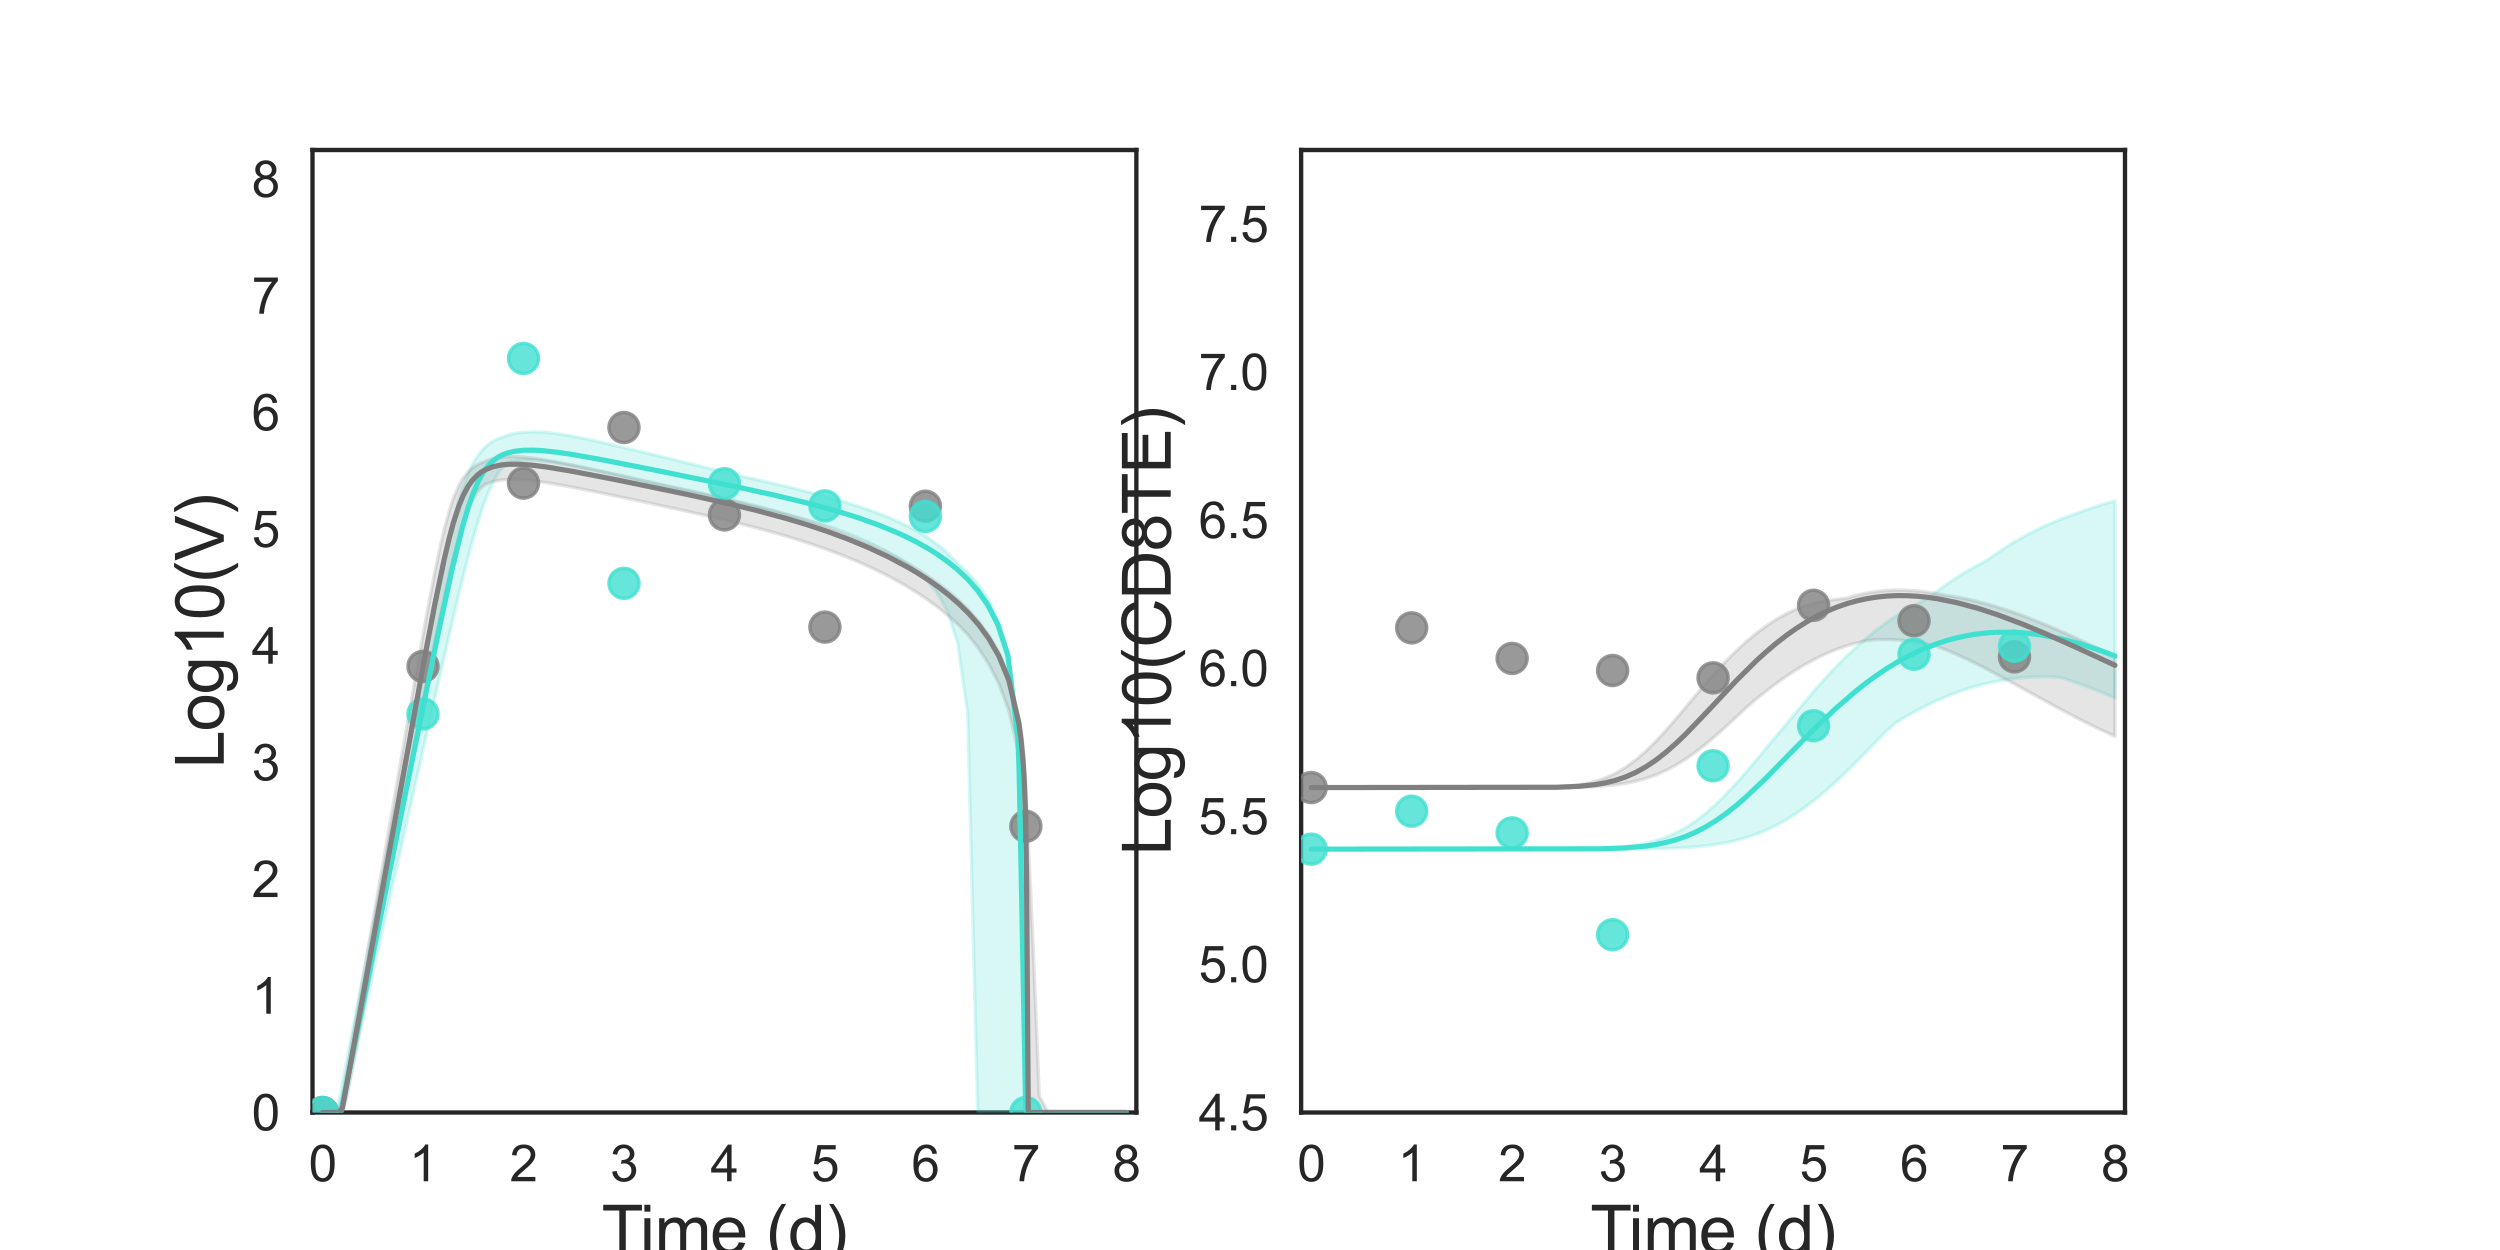 <?xml version="1.0" encoding="utf-8" standalone="no"?>
<!DOCTYPE svg PUBLIC "-//W3C//DTD SVG 1.1//EN"
  "http://www.w3.org/Graphics/SVG/1.1/DTD/svg11.dtd">
<svg xmlns:xlink="http://www.w3.org/1999/xlink" width="720pt" height="360pt" viewBox="0 0 720 360" xmlns="http://www.w3.org/2000/svg" version="1.1">
 <defs>
  <style type="text/css">*{stroke-linejoin: round; stroke-linecap: butt}</style>
 </defs>
 <g id="figure_1">
  <g id="patch_1">
   <path d="M 0 360 
L 720 360 
L 720 0 
L 0 0 
z
" style="fill: #ffffff"/>
  </g>
  <g id="axes_1">
   <g id="patch_2">
    <path d="M 90 320.4 
L 327.273 320.4 
L 327.273 43.2 
L 90 43.2 
z
" style="fill: #ffffff"/>
   </g>
   <g id="matplotlib.axis_1">
    <g id="xtick_1">
     <g id="text_1">
      <!-- 0 -->
      <g style="fill: #262626" transform="translate(88.89 340.207) scale(0.144 -0.144)">
       <defs>
        <path id="ArialMT-30" d="M 266 2259 
Q 266 3072 433 3567 
Q 600 4063 929 4331 
Q 1259 4600 1759 4600 
Q 2128 4600 2406 4451 
Q 2684 4303 2865 4023 
Q 3047 3744 3150 3342 
Q 3253 2941 3253 2259 
Q 3253 1453 3087 958 
Q 2922 463 2592 192 
Q 2263 -78 1759 -78 
Q 1097 -78 719 397 
Q 266 969 266 2259 
z
M 844 2259 
Q 844 1131 1108 757 
Q 1372 384 1759 384 
Q 2147 384 2411 759 
Q 2675 1134 2675 2259 
Q 2675 3391 2411 3762 
Q 2147 4134 1753 4134 
Q 1366 4134 1134 3806 
Q 844 3388 844 2259 
z
" transform="scale(0.016)"/>
       </defs>
       <use xlink:href="#ArialMT-30"/>
      </g>
     </g>
    </g>
    <g id="xtick_2">
     <g id="text_2">
      <!-- 1 -->
      <g style="fill: #262626" transform="translate(117.825 340.207) scale(0.144 -0.144)">
       <defs>
        <path id="ArialMT-31" d="M 2384 0 
L 1822 0 
L 1822 3584 
Q 1619 3391 1289 3197 
Q 959 3003 697 2906 
L 697 3450 
Q 1169 3672 1522 3987 
Q 1875 4303 2022 4600 
L 2384 4600 
L 2384 0 
z
" transform="scale(0.016)"/>
       </defs>
       <use xlink:href="#ArialMT-31"/>
      </g>
     </g>
    </g>
    <g id="xtick_3">
     <g id="text_3">
      <!-- 2 -->
      <g style="fill: #262626" transform="translate(146.761 340.207) scale(0.144 -0.144)">
       <defs>
        <path id="ArialMT-32" d="M 3222 541 
L 3222 0 
L 194 0 
Q 188 203 259 391 
Q 375 700 629 1000 
Q 884 1300 1366 1694 
Q 2113 2306 2375 2664 
Q 2638 3022 2638 3341 
Q 2638 3675 2398 3904 
Q 2159 4134 1775 4134 
Q 1369 4134 1125 3890 
Q 881 3647 878 3216 
L 300 3275 
Q 359 3922 746 4261 
Q 1134 4600 1788 4600 
Q 2447 4600 2831 4234 
Q 3216 3869 3216 3328 
Q 3216 3053 3103 2787 
Q 2991 2522 2730 2228 
Q 2469 1934 1863 1422 
Q 1356 997 1212 845 
Q 1069 694 975 541 
L 3222 541 
z
" transform="scale(0.016)"/>
       </defs>
       <use xlink:href="#ArialMT-32"/>
      </g>
     </g>
    </g>
    <g id="xtick_4">
     <g id="text_4">
      <!-- 3 -->
      <g style="fill: #262626" transform="translate(175.697 340.207) scale(0.144 -0.144)">
       <defs>
        <path id="ArialMT-33" d="M 269 1209 
L 831 1284 
Q 928 806 1161 595 
Q 1394 384 1728 384 
Q 2125 384 2398 659 
Q 2672 934 2672 1341 
Q 2672 1728 2419 1979 
Q 2166 2231 1775 2231 
Q 1616 2231 1378 2169 
L 1441 2663 
Q 1497 2656 1531 2656 
Q 1891 2656 2178 2843 
Q 2466 3031 2466 3422 
Q 2466 3731 2256 3934 
Q 2047 4138 1716 4138 
Q 1388 4138 1169 3931 
Q 950 3725 888 3313 
L 325 3413 
Q 428 3978 793 4289 
Q 1159 4600 1703 4600 
Q 2078 4600 2393 4439 
Q 2709 4278 2876 4000 
Q 3044 3722 3044 3409 
Q 3044 3113 2884 2869 
Q 2725 2625 2413 2481 
Q 2819 2388 3044 2092 
Q 3269 1797 3269 1353 
Q 3269 753 2831 336 
Q 2394 -81 1725 -81 
Q 1122 -81 723 278 
Q 325 638 269 1209 
z
" transform="scale(0.016)"/>
       </defs>
       <use xlink:href="#ArialMT-33"/>
      </g>
     </g>
    </g>
    <g id="xtick_5">
     <g id="text_5">
      <!-- 4 -->
      <g style="fill: #262626" transform="translate(204.632 340.207) scale(0.144 -0.144)">
       <defs>
        <path id="ArialMT-34" d="M 2069 0 
L 2069 1097 
L 81 1097 
L 81 1613 
L 2172 4581 
L 2631 4581 
L 2631 1613 
L 3250 1613 
L 3250 1097 
L 2631 1097 
L 2631 0 
L 2069 0 
z
M 2069 1613 
L 2069 3678 
L 634 1613 
L 2069 1613 
z
" transform="scale(0.016)"/>
       </defs>
       <use xlink:href="#ArialMT-34"/>
      </g>
     </g>
    </g>
    <g id="xtick_6">
     <g id="text_6">
      <!-- 5 -->
      <g style="fill: #262626" transform="translate(233.568 340.207) scale(0.144 -0.144)">
       <defs>
        <path id="ArialMT-35" d="M 266 1200 
L 856 1250 
Q 922 819 1161 601 
Q 1400 384 1738 384 
Q 2144 384 2425 690 
Q 2706 997 2706 1503 
Q 2706 1984 2436 2262 
Q 2166 2541 1728 2541 
Q 1456 2541 1237 2417 
Q 1019 2294 894 2097 
L 366 2166 
L 809 4519 
L 3088 4519 
L 3088 3981 
L 1259 3981 
L 1013 2750 
Q 1425 3038 1878 3038 
Q 2478 3038 2890 2622 
Q 3303 2206 3303 1553 
Q 3303 931 2941 478 
Q 2500 -78 1738 -78 
Q 1113 -78 717 272 
Q 322 622 266 1200 
z
" transform="scale(0.016)"/>
       </defs>
       <use xlink:href="#ArialMT-35"/>
      </g>
     </g>
    </g>
    <g id="xtick_7">
     <g id="text_7">
      <!-- 6 -->
      <g style="fill: #262626" transform="translate(262.504 340.207) scale(0.144 -0.144)">
       <defs>
        <path id="ArialMT-36" d="M 3184 3459 
L 2625 3416 
Q 2550 3747 2413 3897 
Q 2184 4138 1850 4138 
Q 1581 4138 1378 3988 
Q 1113 3794 959 3422 
Q 806 3050 800 2363 
Q 1003 2672 1297 2822 
Q 1591 2972 1913 2972 
Q 2475 2972 2870 2558 
Q 3266 2144 3266 1488 
Q 3266 1056 3080 686 
Q 2894 316 2569 119 
Q 2244 -78 1831 -78 
Q 1128 -78 684 439 
Q 241 956 241 2144 
Q 241 3472 731 4075 
Q 1159 4600 1884 4600 
Q 2425 4600 2770 4297 
Q 3116 3994 3184 3459 
z
M 888 1484 
Q 888 1194 1011 928 
Q 1134 663 1356 523 
Q 1578 384 1822 384 
Q 2178 384 2434 671 
Q 2691 959 2691 1453 
Q 2691 1928 2437 2201 
Q 2184 2475 1800 2475 
Q 1419 2475 1153 2201 
Q 888 1928 888 1484 
z
" transform="scale(0.016)"/>
       </defs>
       <use xlink:href="#ArialMT-36"/>
      </g>
     </g>
    </g>
    <g id="xtick_8">
     <g id="text_8">
      <!-- 7 -->
      <g style="fill: #262626" transform="translate(291.44 340.207) scale(0.144 -0.144)">
       <defs>
        <path id="ArialMT-37" d="M 303 3981 
L 303 4522 
L 3269 4522 
L 3269 4084 
Q 2831 3619 2401 2847 
Q 1972 2075 1738 1259 
Q 1569 684 1522 0 
L 944 0 
Q 953 541 1156 1306 
Q 1359 2072 1739 2783 
Q 2119 3494 2547 3981 
L 303 3981 
z
" transform="scale(0.016)"/>
       </defs>
       <use xlink:href="#ArialMT-37"/>
      </g>
     </g>
    </g>
    <g id="xtick_9">
     <g id="text_9">
      <!-- 8 -->
      <g style="fill: #262626" transform="translate(320.375 340.207) scale(0.144 -0.144)">
       <defs>
        <path id="ArialMT-38" d="M 1131 2484 
Q 781 2613 612 2850 
Q 444 3088 444 3419 
Q 444 3919 803 4259 
Q 1163 4600 1759 4600 
Q 2359 4600 2725 4251 
Q 3091 3903 3091 3403 
Q 3091 3084 2923 2848 
Q 2756 2613 2416 2484 
Q 2838 2347 3058 2040 
Q 3278 1734 3278 1309 
Q 3278 722 2862 322 
Q 2447 -78 1769 -78 
Q 1091 -78 675 323 
Q 259 725 259 1325 
Q 259 1772 486 2073 
Q 713 2375 1131 2484 
z
M 1019 3438 
Q 1019 3113 1228 2906 
Q 1438 2700 1772 2700 
Q 2097 2700 2305 2904 
Q 2513 3109 2513 3406 
Q 2513 3716 2298 3927 
Q 2084 4138 1766 4138 
Q 1444 4138 1231 3931 
Q 1019 3725 1019 3438 
z
M 838 1322 
Q 838 1081 952 856 
Q 1066 631 1291 507 
Q 1516 384 1775 384 
Q 2178 384 2440 643 
Q 2703 903 2703 1303 
Q 2703 1709 2433 1975 
Q 2163 2241 1756 2241 
Q 1359 2241 1098 1978 
Q 838 1716 838 1322 
z
" transform="scale(0.016)"/>
       </defs>
       <use xlink:href="#ArialMT-38"/>
      </g>
     </g>
    </g>
    <g id="text_10">
     <!-- Time (d) -->
     <g style="fill: #262626" transform="translate(173.266 361.046) scale(0.192 -0.192)">
      <defs>
       <path id="ArialMT-54" d="M 1659 0 
L 1659 4041 
L 150 4041 
L 150 4581 
L 3781 4581 
L 3781 4041 
L 2266 4041 
L 2266 0 
L 1659 0 
z
" transform="scale(0.016)"/>
       <path id="ArialMT-69" d="M 425 3934 
L 425 4581 
L 988 4581 
L 988 3934 
L 425 3934 
z
M 425 0 
L 425 3319 
L 988 3319 
L 988 0 
L 425 0 
z
" transform="scale(0.016)"/>
       <path id="ArialMT-6d" d="M 422 0 
L 422 3319 
L 925 3319 
L 925 2853 
Q 1081 3097 1340 3245 
Q 1600 3394 1931 3394 
Q 2300 3394 2536 3241 
Q 2772 3088 2869 2813 
Q 3263 3394 3894 3394 
Q 4388 3394 4653 3120 
Q 4919 2847 4919 2278 
L 4919 0 
L 4359 0 
L 4359 2091 
Q 4359 2428 4304 2576 
Q 4250 2725 4106 2815 
Q 3963 2906 3769 2906 
Q 3419 2906 3187 2673 
Q 2956 2441 2956 1928 
L 2956 0 
L 2394 0 
L 2394 2156 
Q 2394 2531 2256 2718 
Q 2119 2906 1806 2906 
Q 1569 2906 1367 2781 
Q 1166 2656 1075 2415 
Q 984 2175 984 1722 
L 984 0 
L 422 0 
z
" transform="scale(0.016)"/>
       <path id="ArialMT-65" d="M 2694 1069 
L 3275 997 
Q 3138 488 2766 206 
Q 2394 -75 1816 -75 
Q 1088 -75 661 373 
Q 234 822 234 1631 
Q 234 2469 665 2931 
Q 1097 3394 1784 3394 
Q 2450 3394 2872 2941 
Q 3294 2488 3294 1666 
Q 3294 1616 3291 1516 
L 816 1516 
Q 847 969 1125 678 
Q 1403 388 1819 388 
Q 2128 388 2347 550 
Q 2566 713 2694 1069 
z
M 847 1978 
L 2700 1978 
Q 2663 2397 2488 2606 
Q 2219 2931 1791 2931 
Q 1403 2931 1139 2672 
Q 875 2413 847 1978 
z
" transform="scale(0.016)"/>
       <path id="ArialMT-20" transform="scale(0.016)"/>
       <path id="ArialMT-28" d="M 1497 -1347 
Q 1031 -759 709 28 
Q 388 816 388 1659 
Q 388 2403 628 3084 
Q 909 3875 1497 4659 
L 1900 4659 
Q 1522 4009 1400 3731 
Q 1209 3300 1100 2831 
Q 966 2247 966 1656 
Q 966 153 1900 -1347 
L 1497 -1347 
z
" transform="scale(0.016)"/>
       <path id="ArialMT-64" d="M 2575 0 
L 2575 419 
Q 2259 -75 1647 -75 
Q 1250 -75 917 144 
Q 584 363 401 755 
Q 219 1147 219 1656 
Q 219 2153 384 2558 
Q 550 2963 881 3178 
Q 1213 3394 1622 3394 
Q 1922 3394 2156 3267 
Q 2391 3141 2538 2938 
L 2538 4581 
L 3097 4581 
L 3097 0 
L 2575 0 
z
M 797 1656 
Q 797 1019 1065 703 
Q 1334 388 1700 388 
Q 2069 388 2326 689 
Q 2584 991 2584 1609 
Q 2584 2291 2321 2609 
Q 2059 2928 1675 2928 
Q 1300 2928 1048 2622 
Q 797 2316 797 1656 
z
" transform="scale(0.016)"/>
       <path id="ArialMT-29" d="M 791 -1347 
L 388 -1347 
Q 1322 153 1322 1656 
Q 1322 2244 1188 2822 
Q 1081 3291 891 3722 
Q 769 4003 388 4659 
L 791 4659 
Q 1378 3875 1659 3084 
Q 1900 2403 1900 1659 
Q 1900 816 1576 28 
Q 1253 -759 791 -1347 
z
" transform="scale(0.016)"/>
      </defs>
      <use xlink:href="#ArialMT-54"/>
      <use xlink:href="#ArialMT-69" x="57.334"/>
      <use xlink:href="#ArialMT-6d" x="79.551"/>
      <use xlink:href="#ArialMT-65" x="162.852"/>
      <use xlink:href="#ArialMT-20" x="218.467"/>
      <use xlink:href="#ArialMT-28" x="246.25"/>
      <use xlink:href="#ArialMT-64" x="279.551"/>
      <use xlink:href="#ArialMT-29" x="335.166"/>
     </g>
    </g>
   </g>
   <g id="matplotlib.axis_2">
    <g id="ytick_1">
     <g id="text_11">
      <!-- 0 -->
      <g style="fill: #262626" transform="translate(72.492 325.554) scale(0.144 -0.144)">
       <use xlink:href="#ArialMT-30"/>
      </g>
     </g>
    </g>
    <g id="ytick_2">
     <g id="text_12">
      <!-- 1 -->
      <g style="fill: #262626" transform="translate(72.492 291.954) scale(0.144 -0.144)">
       <use xlink:href="#ArialMT-31"/>
      </g>
     </g>
    </g>
    <g id="ytick_3">
     <g id="text_13">
      <!-- 2 -->
      <g style="fill: #262626" transform="translate(72.492 258.354) scale(0.144 -0.144)">
       <use xlink:href="#ArialMT-32"/>
      </g>
     </g>
    </g>
    <g id="ytick_4">
     <g id="text_14">
      <!-- 3 -->
      <g style="fill: #262626" transform="translate(72.492 224.754) scale(0.144 -0.144)">
       <use xlink:href="#ArialMT-33"/>
      </g>
     </g>
    </g>
    <g id="ytick_5">
     <g id="text_15">
      <!-- 4 -->
      <g style="fill: #262626" transform="translate(72.492 191.154) scale(0.144 -0.144)">
       <use xlink:href="#ArialMT-34"/>
      </g>
     </g>
    </g>
    <g id="ytick_6">
     <g id="text_16">
      <!-- 5 -->
      <g style="fill: #262626" transform="translate(72.492 157.554) scale(0.144 -0.144)">
       <use xlink:href="#ArialMT-35"/>
      </g>
     </g>
    </g>
    <g id="ytick_7">
     <g id="text_17">
      <!-- 6 -->
      <g style="fill: #262626" transform="translate(72.492 123.954) scale(0.144 -0.144)">
       <use xlink:href="#ArialMT-36"/>
      </g>
     </g>
    </g>
    <g id="ytick_8">
     <g id="text_18">
      <!-- 7 -->
      <g style="fill: #262626" transform="translate(72.492 90.354) scale(0.144 -0.144)">
       <use xlink:href="#ArialMT-37"/>
      </g>
     </g>
    </g>
    <g id="ytick_9">
     <g id="text_19">
      <!-- 8 -->
      <g style="fill: #262626" transform="translate(72.492 56.754) scale(0.144 -0.144)">
       <use xlink:href="#ArialMT-38"/>
      </g>
     </g>
    </g>
    <g id="text_20">
     <!-- Log10(V) -->
     <g style="fill: #262626" transform="translate(64.451 221.289) rotate(-90) scale(0.192 -0.192)">
      <defs>
       <path id="ArialMT-4c" d="M 469 0 
L 469 4581 
L 1075 4581 
L 1075 541 
L 3331 541 
L 3331 0 
L 469 0 
z
" transform="scale(0.016)"/>
       <path id="ArialMT-6f" d="M 213 1659 
Q 213 2581 725 3025 
Q 1153 3394 1769 3394 
Q 2453 3394 2887 2945 
Q 3322 2497 3322 1706 
Q 3322 1066 3130 698 
Q 2938 331 2570 128 
Q 2203 -75 1769 -75 
Q 1072 -75 642 372 
Q 213 819 213 1659 
z
M 791 1659 
Q 791 1022 1069 705 
Q 1347 388 1769 388 
Q 2188 388 2466 706 
Q 2744 1025 2744 1678 
Q 2744 2294 2464 2611 
Q 2184 2928 1769 2928 
Q 1347 2928 1069 2612 
Q 791 2297 791 1659 
z
" transform="scale(0.016)"/>
       <path id="ArialMT-67" d="M 319 -275 
L 866 -356 
Q 900 -609 1056 -725 
Q 1266 -881 1628 -881 
Q 2019 -881 2231 -725 
Q 2444 -569 2519 -288 
Q 2563 -116 2559 434 
Q 2191 0 1641 0 
Q 956 0 581 494 
Q 206 988 206 1678 
Q 206 2153 378 2554 
Q 550 2956 876 3175 
Q 1203 3394 1644 3394 
Q 2231 3394 2613 2919 
L 2613 3319 
L 3131 3319 
L 3131 450 
Q 3131 -325 2973 -648 
Q 2816 -972 2473 -1159 
Q 2131 -1347 1631 -1347 
Q 1038 -1347 672 -1080 
Q 306 -813 319 -275 
z
M 784 1719 
Q 784 1066 1043 766 
Q 1303 466 1694 466 
Q 2081 466 2343 764 
Q 2606 1063 2606 1700 
Q 2606 2309 2336 2618 
Q 2066 2928 1684 2928 
Q 1309 2928 1046 2623 
Q 784 2319 784 1719 
z
" transform="scale(0.016)"/>
       <path id="ArialMT-56" d="M 1803 0 
L 28 4581 
L 684 4581 
L 1875 1253 
Q 2019 853 2116 503 
Q 2222 878 2363 1253 
L 3600 4581 
L 4219 4581 
L 2425 0 
L 1803 0 
z
" transform="scale(0.016)"/>
      </defs>
      <use xlink:href="#ArialMT-4c"/>
      <use xlink:href="#ArialMT-6f" x="55.615"/>
      <use xlink:href="#ArialMT-67" x="111.23"/>
      <use xlink:href="#ArialMT-31" x="166.846"/>
      <use xlink:href="#ArialMT-30" x="222.461"/>
      <use xlink:href="#ArialMT-28" x="278.076"/>
      <use xlink:href="#ArialMT-56" x="311.377"/>
      <use xlink:href="#ArialMT-29" x="378.076"/>
     </g>
    </g>
   </g>
   <g id="patch_3">
    <path d="M 90 320.4 
L 90 43.2 
" style="fill: none; stroke: #262626; stroke-width: 1.25; stroke-linejoin: miter; stroke-linecap: square"/>
   </g>
   <g id="patch_4">
    <path d="M 327.273 320.4 
L 327.273 43.2 
" style="fill: none; stroke: #262626; stroke-width: 1.25; stroke-linejoin: miter; stroke-linecap: square"/>
   </g>
   <g id="patch_5">
    <path d="M 90 320.4 
L 327.273 320.4 
" style="fill: none; stroke: #262626; stroke-width: 1.25; stroke-linejoin: miter; stroke-linecap: square"/>
   </g>
   <g id="patch_6">
    <path d="M 90 43.2 
L 327.273 43.2 
" style="fill: none; stroke: #262626; stroke-width: 1.25; stroke-linejoin: miter; stroke-linecap: square"/>
   </g>
   <g id="PolyCollection_1">
    <defs>
     <path id="m730503c27d" d="M 92.894 -39.6 
L 92.894 -39.6 
L 92.894 -39.6 
L 92.899 -39.6 
L 92.949 -39.6 
L 93.131 -39.6 
L 93.266 -39.6 
L 93.731 -39.6 
L 94.083 -39.6 
L 95.273 -39.6 
L 95.842 -39.6 
L 97.454 -39.6 
L 98.148 -39.6 
L 99.662 -44.22 
L 100.478 -47.723 
L 102.059 -55.088 
L 102.967 -59.299 
L 104.541 -66.613 
L 105.527 -71.183 
L 107.113 -78.546 
L 108.159 -83.227 
L 109.743 -90.259 
L 110.834 -95.111 
L 112.418 -102.135 
L 113.543 -107.141 
L 115.277 -114.837 
L 116.383 -119.769 
L 117.902 -126.499 
L 119.051 -131.601 
L 120.704 -138.921 
L 121.846 -143.995 
L 123.392 -150.831 
L 124.562 -156 
L 126.232 -163.35 
L 127.4 -168.467 
L 129.007 -175.463 
L 130.215 -180.649 
L 131.974 -188.086 
L 133.192 -193.074 
L 134.841 -199.62 
L 136.089 -204.262 
L 137.878 -210.401 
L 139.155 -214.257 
L 140.719 -218.405 
L 141.939 -221.057 
L 143.348 -223.493 
L 144.52 -225.142 
L 145.733 -226.098 
L 146.945 -226.799 
L 147.999 -227.097 
L 149.065 -227.287 
L 149.877 -227.384 
L 150.657 -227.452 
L 151.317 -227.487 
L 151.995 -227.507 
L 152.542 -227.511 
L 153.036 -227.506 
L 153.53 -227.49 
L 153.931 -227.462 
L 154.385 -227.424 
L 155.661 -227.301 
L 156.242 -227.236 
L 157.748 -227.046 
L 158.513 -226.939 
L 160.743 -226.593 
L 161.793 -226.416 
L 163.992 -226.021 
L 165.226 -225.789 
L 167.668 -225.308 
L 169.08 -225.022 
L 171.974 -224.419 
L 173.537 -224.086 
L 176.43 -223.46 
L 178.216 -223.069 
L 181.109 -222.43 
L 183.202 -221.964 
L 186.095 -221.316 
L 188.989 -220.666 
L 191.882 -220.013 
L 194.776 -219.359 
L 197.669 -218.703 
L 200.563 -218.045 
L 203.457 -217.385 
L 206.35 -216.701 
L 209.244 -216.014 
L 212.137 -215.321 
L 215.031 -214.622 
L 217.924 -213.914 
L 220.818 -213.195 
L 223.712 -212.464 
L 226.605 -211.716 
L 229.499 -210.948 
L 232.392 -210.156 
L 235.286 -209.336 
L 238.179 -208.482 
L 241.073 -207.588 
L 243.967 -206.498 
L 246.86 -205.311 
L 249.754 -204.031 
L 252.647 -202.64 
L 255.541 -201.116 
L 258.434 -199.429 
L 261.328 -197.517 
L 264.222 -195.326 
L 267.115 -192.738 
L 270.009 -189.073 
L 272.902 -183.858 
L 275.796 -174.82 
L 278.689 -154.552 
L 281.583 -39.6 
L 284.477 -39.6 
L 287.37 -39.6 
L 290.264 -39.6 
L 293.157 -39.6 
L 293.273 -39.6 
L 293.505 -39.6 
L 293.573 -39.6 
L 293.577 -39.6 
L 293.577 -39.6 
L 293.579 -39.6 
L 293.582 -39.6 
L 293.583 -39.6 
L 293.583 -39.6 
L 293.583 -39.6 
L 293.584 -39.6 
L 293.584 -39.6 
L 293.584 -39.6 
L 293.584 -39.6 
L 293.584 -39.6 
L 293.585 -39.6 
L 293.585 -39.6 
L 293.585 -39.6 
L 293.586 -39.6 
L 293.588 -39.6 
L 293.591 -39.6 
L 293.602 -39.6 
L 293.632 -39.6 
L 293.753 -39.6 
L 293.875 -39.6 
L 294.113 -39.6 
L 294.351 -39.6 
L 294.676 -39.6 
L 295.002 -39.6 
L 295.383 -39.6 
L 295.773 -39.6 
L 296.205 -39.6 
L 296.648 -39.6 
L 297.255 -39.6 
L 298.091 -39.6 
L 300.132 -39.6 
L 303.025 -39.6 
L 305.919 -39.6 
L 308.812 -39.6 
L 311.706 -39.6 
L 314.599 -39.6 
L 317.493 -39.6 
L 320.387 -39.6 
L 323.28 -39.6 
L 324.379 -39.6 
L 324.379 -39.6 
L 324.379 -39.6 
L 323.28 -39.6 
L 320.387 -39.6 
L 317.493 -39.6 
L 314.599 -39.6 
L 311.706 -39.6 
L 308.812 -39.6 
L 305.919 -39.6 
L 303.025 -39.6 
L 300.132 -39.6 
L 298.091 -39.6 
L 297.255 -39.6 
L 296.648 -39.6 
L 296.205 -39.6 
L 295.773 -42.338 
L 295.383 -53.791 
L 295.002 -73.288 
L 294.676 -90.498 
L 294.351 -107.29 
L 294.113 -119.482 
L 293.875 -132.154 
L 293.753 -137.53 
L 293.632 -141.418 
L 293.602 -142.179 
L 293.591 -142.456 
L 293.588 -142.543 
L 293.586 -142.596 
L 293.585 -142.604 
L 293.585 -142.611 
L 293.585 -142.617 
L 293.584 -142.623 
L 293.584 -142.628 
L 293.584 -142.633 
L 293.584 -142.639 
L 293.584 -142.646 
L 293.583 -142.65 
L 293.583 -142.651 
L 293.583 -142.669 
L 293.582 -142.695 
L 293.579 -142.767 
L 293.577 -142.807 
L 293.577 -142.811 
L 293.573 -142.911 
L 293.505 -144.67 
L 293.273 -148.869 
L 293.157 -150.188 
L 290.264 -172.411 
L 287.37 -181.643 
L 284.477 -187.641 
L 281.583 -191.836 
L 278.689 -195.062 
L 275.796 -197.831 
L 272.902 -200.77 
L 270.009 -203.179 
L 267.115 -205.215 
L 264.222 -206.975 
L 261.328 -208.522 
L 258.434 -209.902 
L 255.541 -211.148 
L 252.647 -212.284 
L 249.754 -213.329 
L 246.86 -214.3 
L 243.967 -215.209 
L 241.073 -216.067 
L 238.179 -216.881 
L 235.286 -217.66 
L 232.392 -218.409 
L 229.499 -219.135 
L 226.605 -219.84 
L 223.712 -220.53 
L 220.818 -221.207 
L 217.924 -221.874 
L 215.031 -222.533 
L 212.137 -223.186 
L 209.244 -223.87 
L 206.35 -224.583 
L 203.457 -225.302 
L 200.563 -226.019 
L 197.669 -226.734 
L 194.776 -227.447 
L 191.882 -228.159 
L 188.989 -228.867 
L 186.095 -229.572 
L 183.202 -230.273 
L 181.109 -230.776 
L 178.216 -231.463 
L 176.43 -231.881 
L 173.537 -232.546 
L 171.974 -232.896 
L 169.08 -233.525 
L 167.668 -233.819 
L 165.226 -234.301 
L 163.992 -234.528 
L 161.793 -234.9 
L 160.743 -235.06 
L 158.513 -235.347 
L 157.748 -235.424 
L 156.242 -235.547 
L 155.661 -235.575 
L 154.385 -235.614 
L 153.931 -235.619 
L 153.53 -235.608 
L 153.036 -235.591 
L 152.542 -235.575 
L 151.995 -235.53 
L 151.317 -235.498 
L 150.657 -235.471 
L 149.877 -235.415 
L 149.065 -235.323 
L 147.999 -235.151 
L 146.945 -234.902 
L 145.733 -234.507 
L 144.52 -234.054 
L 143.348 -233.635 
L 141.939 -232.932 
L 140.719 -232.08 
L 139.155 -230.633 
L 137.878 -229.183 
L 136.089 -226.298 
L 134.841 -223.625 
L 133.192 -219.436 
L 131.974 -215.605 
L 130.215 -209.254 
L 129.007 -204.103 
L 127.4 -196.821 
L 126.232 -191.11 
L 124.562 -182.719 
L 123.392 -176.642 
L 121.846 -168.561 
L 120.704 -162.513 
L 119.051 -153.745 
L 117.902 -147.632 
L 116.383 -139.571 
L 115.277 -133.809 
L 113.543 -124.913 
L 112.418 -119.144 
L 110.834 -111.018 
L 109.743 -105.419 
L 108.159 -97.286 
L 107.113 -91.921 
L 105.527 -83.781 
L 104.541 -78.719 
L 102.967 -70.629 
L 102.059 -65.952 
L 100.478 -57.792 
L 99.662 -53.529 
L 98.148 -45.585 
L 97.454 -42.467 
L 95.842 -39.683 
L 95.273 -39.6 
L 94.083 -39.6 
L 93.731 -39.6 
L 93.266 -39.6 
L 93.131 -39.6 
L 92.949 -39.6 
L 92.899 -39.6 
L 92.894 -39.6 
L 92.894 -39.6 
z
" style="stroke: #40e0d0; stroke-opacity: 0.2"/>
    </defs>
    <g clip-path="url(#p27db50ae89)">
     <use xlink:href="#m730503c27d" x="0" y="360" style="fill: #40e0d0; fill-opacity: 0.2; stroke: #40e0d0; stroke-opacity: 0.2"/>
    </g>
   </g>
   <g id="PolyCollection_2">
    <defs>
     <path id="m6d18a741d1" d="M 92.894 -39.6 
L 92.894 -39.6 
L 92.894 -39.6 
L 92.898 -39.6 
L 92.942 -39.6 
L 93.034 -39.6 
L 93.171 -39.6 
L 93.502 -39.6 
L 94.024 -39.6 
L 94.682 -39.6 
L 95.597 -39.6 
L 96.554 -39.6 
L 97.566 -39.6 
L 98.599 -39.6 
L 99.706 -43.228 
L 100.814 -49.089 
L 101.97 -55.197 
L 103.613 -63.791 
L 104.649 -69.164 
L 106.084 -76.576 
L 107.161 -82.156 
L 108.725 -90.242 
L 109.793 -95.782 
L 111.228 -103.192 
L 112.32 -108.847 
L 113.861 -116.806 
L 114.937 -122.379 
L 116.358 -129.707 
L 117.452 -135.363 
L 118.971 -143.175 
L 120.051 -148.74 
L 121.48 -156.055 
L 122.58 -161.626 
L 124.116 -169.342 
L 125.216 -174.802 
L 126.871 -182.834 
L 127.965 -187.998 
L 129.453 -194.678 
L 130.587 -199.422 
L 132.194 -205.525 
L 133.34 -209.188 
L 134.867 -213.369 
L 136.022 -215.832 
L 137.461 -218.294 
L 138.588 -219.555 
L 139.781 -220.474 
L 140.975 -220.966 
L 141.95 -221.269 
L 142.851 -221.485 
L 143.631 -221.628 
L 144.326 -221.727 
L 144.939 -221.795 
L 145.551 -221.844 
L 146.048 -221.875 
L 146.491 -221.893 
L 146.935 -221.905 
L 147.293 -221.91 
L 147.7 -221.911 
L 148.866 -221.884 
L 149.386 -221.866 
L 150.701 -221.783 
L 151.361 -221.733 
L 153.146 -221.55 
L 154.117 -221.441 
L 156.224 -221.153 
L 157.375 -220.984 
L 159.709 -220.603 
L 161.043 -220.374 
L 163.629 -219.903 
L 165.162 -219.615 
L 168.056 -219.051 
L 169.814 -218.702 
L 172.708 -218.115 
L 174.795 -217.686 
L 177.689 -217.084 
L 180.582 -216.477 
L 183.476 -215.865 
L 186.369 -215.249 
L 189.263 -214.628 
L 192.156 -214.003 
L 195.05 -213.371 
L 197.944 -212.732 
L 200.837 -212.084 
L 203.731 -211.426 
L 206.624 -210.755 
L 209.518 -210.068 
L 212.411 -209.362 
L 215.305 -208.636 
L 218.199 -207.885 
L 221.092 -207.106 
L 223.986 -206.296 
L 226.879 -205.451 
L 229.773 -204.567 
L 232.666 -203.64 
L 235.56 -202.666 
L 238.454 -201.64 
L 241.347 -200.558 
L 244.241 -199.413 
L 247.134 -198.202 
L 250.028 -196.916 
L 252.921 -195.548 
L 255.815 -194.09 
L 258.709 -192.53 
L 261.602 -190.857 
L 264.496 -189.054 
L 267.389 -187.099 
L 270.283 -184.965 
L 273.176 -182.615 
L 276.07 -179.994 
L 278.964 -176.941 
L 281.857 -173.201 
L 284.751 -168.742 
L 287.644 -163.136 
L 290.538 -155.421 
L 293.431 -142.698 
L 294.01 -135.672 
L 294.068 -134.913 
L 294.647 -126.832 
L 294.953 -120.927 
L 295.377 -111.438 
L 295.541 -97.27 
L 295.65 -71.219 
L 295.68 -63.708 
L 295.681 -63.465 
L 295.683 -62.858 
L 295.685 -62.428 
L 295.685 -62.401 
L 295.686 -62.14 
L 295.687 -61.892 
L 295.687 -61.88 
L 295.688 -61.756 
L 295.688 -61.636 
L 295.689 -61.535 
L 295.689 -61.437 
L 295.689 -61.342 
L 295.69 -61.246 
L 295.69 -61.148 
L 295.691 -61.047 
L 295.691 -60.938 
L 295.691 -60.818 
L 295.692 -60.68 
L 295.693 -60.513 
L 295.697 -59.439 
L 295.703 -57.794 
L 295.725 -51.886 
L 295.779 -39.715 
L 295.833 -39.6 
L 295.928 -39.6 
L 296.022 -39.6 
L 296.15 -39.6 
L 296.28 -39.6 
L 296.485 -39.6 
L 296.817 -39.6 
L 297.702 -39.6 
L 299.306 -39.6 
L 301.813 -39.6 
L 304.32 -39.6 
L 307.213 -39.6 
L 310.107 -39.6 
L 313.001 -39.6 
L 315.894 -39.6 
L 318.788 -39.6 
L 321.681 -39.6 
L 324.379 -39.6 
L 324.379 -39.6 
L 324.379 -39.6 
L 321.681 -39.6 
L 318.788 -39.6 
L 315.894 -39.6 
L 313.001 -39.6 
L 310.107 -39.6 
L 307.213 -39.6 
L 304.32 -39.6 
L 301.813 -39.6 
L 299.306 -44.393 
L 297.702 -83.497 
L 296.817 -103.573 
L 296.485 -110.615 
L 296.28 -113.833 
L 296.15 -117.213 
L 296.022 -121.081 
L 295.928 -123.61 
L 295.833 -125.474 
L 295.779 -126.549 
L 295.725 -127.601 
L 295.703 -128.044 
L 295.697 -128.167 
L 295.693 -128.248 
L 295.692 -128.26 
L 295.691 -128.271 
L 295.691 -128.28 
L 295.691 -128.288 
L 295.69 -128.295 
L 295.69 -128.303 
L 295.689 -128.31 
L 295.689 -128.317 
L 295.689 -128.324 
L 295.688 -128.332 
L 295.688 -128.341 
L 295.687 -128.351 
L 295.687 -128.352 
L 295.686 -128.371 
L 295.685 -128.392 
L 295.685 -128.394 
L 295.683 -128.428 
L 295.681 -128.489 
L 295.68 -128.517 
L 295.65 -129.383 
L 295.541 -131.853 
L 295.377 -134.65 
L 294.953 -141.249 
L 294.647 -144.717 
L 294.068 -149.673 
L 294.01 -150.079 
L 293.431 -153.434 
L 290.538 -165.071 
L 287.644 -172.084 
L 284.751 -177.031 
L 281.857 -181 
L 278.964 -184.31 
L 276.07 -187.165 
L 273.176 -189.682 
L 270.283 -191.938 
L 267.389 -193.995 
L 264.496 -195.901 
L 261.602 -197.658 
L 258.709 -199.287 
L 255.815 -200.803 
L 252.921 -202.22 
L 250.028 -203.548 
L 247.134 -204.796 
L 244.241 -205.972 
L 241.347 -207.081 
L 238.454 -208.129 
L 235.56 -209.122 
L 232.666 -210.065 
L 229.773 -210.961 
L 226.879 -211.816 
L 223.986 -212.633 
L 221.092 -213.415 
L 218.199 -214.168 
L 215.305 -214.893 
L 212.411 -215.594 
L 209.518 -216.274 
L 206.624 -216.937 
L 203.731 -217.585 
L 200.837 -218.22 
L 197.944 -218.845 
L 195.05 -219.461 
L 192.156 -220.07 
L 189.263 -220.675 
L 186.369 -221.335 
L 183.476 -221.991 
L 180.582 -222.644 
L 177.689 -223.29 
L 174.795 -223.933 
L 172.708 -224.391 
L 169.814 -225.017 
L 168.056 -225.393 
L 165.162 -225.996 
L 163.629 -226.305 
L 161.043 -226.81 
L 159.709 -227.059 
L 157.375 -227.469 
L 156.224 -227.655 
L 154.117 -227.967 
L 153.146 -228.095 
L 151.361 -228.293 
L 150.701 -228.355 
L 149.386 -228.449 
L 148.866 -228.479 
L 147.7 -228.512 
L 147.293 -228.517 
L 146.935 -228.519 
L 146.491 -228.51 
L 146.048 -228.497 
L 145.551 -228.469 
L 144.939 -228.43 
L 144.326 -228.369 
L 143.631 -228.27 
L 142.851 -228.142 
L 141.95 -227.932 
L 140.975 -227.639 
L 139.781 -227.16 
L 138.588 -226.704 
L 137.461 -226.157 
L 136.022 -225.194 
L 134.867 -224.113 
L 133.34 -222.243 
L 132.194 -220.269 
L 130.587 -216.503 
L 129.453 -213.118 
L 127.965 -207.645 
L 126.871 -202.996 
L 125.216 -195.134 
L 124.116 -189.485 
L 122.58 -181.268 
L 121.48 -175.199 
L 120.051 -167.18 
L 118.971 -161.066 
L 117.452 -152.413 
L 116.358 -146.153 
L 114.937 -138.005 
L 113.861 -131.834 
L 112.32 -122.977 
L 111.228 -116.701 
L 109.793 -108.446 
L 108.725 -102.307 
L 107.161 -93.312 
L 106.084 -87.113 
L 104.649 -78.842 
L 103.613 -72.83 
L 101.97 -63.396 
L 100.814 -56.69 
L 99.706 -50.179 
L 98.599 -43.871 
L 97.566 -40.361 
L 96.554 -39.6 
L 95.597 -39.6 
L 94.682 -39.6 
L 94.024 -39.6 
L 93.502 -39.6 
L 93.171 -39.6 
L 93.034 -39.6 
L 92.942 -39.6 
L 92.898 -39.6 
L 92.894 -39.6 
L 92.894 -39.6 
z
" style="stroke: #808080; stroke-opacity: 0.2"/>
    </defs>
    <g clip-path="url(#p27db50ae89)">
     <use xlink:href="#m6d18a741d1" x="0" y="360" style="fill: #808080; fill-opacity: 0.2; stroke: #808080; stroke-opacity: 0.2"/>
    </g>
   </g>
   <g id="PathCollection_1">
    <defs>
     <path id="mcef2c49091" d="M 0 4.33 
C 1.148 4.33 2.25 3.874 3.062 3.062 
C 3.874 2.25 4.33 1.148 4.33 0 
C 4.33 -1.148 3.874 -2.25 3.062 -3.062 
C 2.25 -3.874 1.148 -4.33 0 -4.33 
C -1.148 -4.33 -2.25 -3.874 -3.062 -3.062 
C -3.874 -2.25 -4.33 -1.148 -4.33 0 
C -4.33 1.148 -3.874 2.25 -3.062 3.062 
C -2.25 3.874 -1.148 4.33 0 4.33 
z
" style="stroke: #808080; stroke-opacity: 0.8"/>
    </defs>
    <g clip-path="url(#p27db50ae89)">
     <use xlink:href="#mcef2c49091" x="92.894" y="320.4" style="fill: #808080; fill-opacity: 0.8; stroke: #808080; stroke-opacity: 0.8"/>
     <use xlink:href="#mcef2c49091" x="121.829" y="191.916" style="fill: #808080; fill-opacity: 0.8; stroke: #808080; stroke-opacity: 0.8"/>
     <use xlink:href="#mcef2c49091" x="150.765" y="139.134" style="fill: #808080; fill-opacity: 0.8; stroke: #808080; stroke-opacity: 0.8"/>
     <use xlink:href="#mcef2c49091" x="179.701" y="123.122" style="fill: #808080; fill-opacity: 0.8; stroke: #808080; stroke-opacity: 0.8"/>
     <use xlink:href="#mcef2c49091" x="208.636" y="148.291" style="fill: #808080; fill-opacity: 0.8; stroke: #808080; stroke-opacity: 0.8"/>
     <use xlink:href="#mcef2c49091" x="237.572" y="180.605" style="fill: #808080; fill-opacity: 0.8; stroke: #808080; stroke-opacity: 0.8"/>
     <use xlink:href="#mcef2c49091" x="266.508" y="145.788" style="fill: #808080; fill-opacity: 0.8; stroke: #808080; stroke-opacity: 0.8"/>
     <use xlink:href="#mcef2c49091" x="295.443" y="237.969" style="fill: #808080; fill-opacity: 0.8; stroke: #808080; stroke-opacity: 0.8"/>
    </g>
   </g>
   <g id="PathCollection_2">
    <defs>
     <path id="me7e56422bd" d="M 0 4.33 
C 1.148 4.33 2.25 3.874 3.062 3.062 
C 3.874 2.25 4.33 1.148 4.33 0 
C 4.33 -1.148 3.874 -2.25 3.062 -3.062 
C 2.25 -3.874 1.148 -4.33 0 -4.33 
C -1.148 -4.33 -2.25 -3.874 -3.062 -3.062 
C -3.874 -2.25 -4.33 -1.148 -4.33 0 
C -4.33 1.148 -3.874 2.25 -3.062 3.062 
C -2.25 3.874 -1.148 4.33 0 4.33 
z
" style="stroke: #40e0d0; stroke-opacity: 0.8"/>
    </defs>
    <g clip-path="url(#p27db50ae89)">
     <use xlink:href="#me7e56422bd" x="92.894" y="320.4" style="fill: #40e0d0; fill-opacity: 0.8; stroke: #40e0d0; stroke-opacity: 0.8"/>
     <use xlink:href="#me7e56422bd" x="121.829" y="205.612" style="fill: #40e0d0; fill-opacity: 0.8; stroke: #40e0d0; stroke-opacity: 0.8"/>
     <use xlink:href="#me7e56422bd" x="150.765" y="103.221" style="fill: #40e0d0; fill-opacity: 0.8; stroke: #40e0d0; stroke-opacity: 0.8"/>
     <use xlink:href="#me7e56422bd" x="179.701" y="167.997" style="fill: #40e0d0; fill-opacity: 0.8; stroke: #40e0d0; stroke-opacity: 0.8"/>
     <use xlink:href="#me7e56422bd" x="208.636" y="139.289" style="fill: #40e0d0; fill-opacity: 0.8; stroke: #40e0d0; stroke-opacity: 0.8"/>
     <use xlink:href="#me7e56422bd" x="237.572" y="145.677" style="fill: #40e0d0; fill-opacity: 0.8; stroke: #40e0d0; stroke-opacity: 0.8"/>
     <use xlink:href="#me7e56422bd" x="266.508" y="148.736" style="fill: #40e0d0; fill-opacity: 0.8; stroke: #40e0d0; stroke-opacity: 0.8"/>
     <use xlink:href="#me7e56422bd" x="295.443" y="320.4" style="fill: #40e0d0; fill-opacity: 0.8; stroke: #40e0d0; stroke-opacity: 0.8"/>
    </g>
   </g>
   <g id="line2d_1">
    <path d="M 92.894 320.4 
L 98.148 320.4 
L 116.383 230.41 
L 126.232 182.227 
L 130.215 163.859 
L 133.192 151.748 
L 134.841 146.117 
L 136.089 142.494 
L 137.878 138.343 
L 139.155 136.076 
L 140.719 133.986 
L 141.939 132.778 
L 143.348 131.738 
L 144.52 131.097 
L 145.733 130.599 
L 147.999 130.002 
L 150.657 129.685 
L 153.53 129.643 
L 156.242 129.79 
L 160.743 130.283 
L 165.226 130.957 
L 173.537 132.439 
L 188.989 135.472 
L 212.137 140.216 
L 223.712 142.757 
L 232.392 144.848 
L 241.073 147.213 
L 246.86 149.013 
L 252.647 151.059 
L 258.434 153.432 
L 261.328 154.774 
L 264.222 156.245 
L 267.115 157.87 
L 270.009 159.681 
L 272.902 161.725 
L 275.796 164.066 
L 278.689 166.803 
L 281.583 170.098 
L 284.477 174.243 
L 287.37 179.859 
L 290.264 188.712 
L 293.157 212.546 
L 293.505 222.19 
L 294.113 252.242 
L 295.383 318.866 
L 295.773 320.4 
L 324.379 320.4 
L 324.379 320.4 
" clip-path="url(#p27db50ae89)" style="fill: none; stroke: #40e0d0; stroke-width: 1.5; stroke-linecap: round"/>
   </g>
   <g id="line2d_2">
    <path d="M 92.894 320.4 
L 97.566 320.4 
L 98.599 319.135 
L 104.649 286.215 
L 122.58 187.896 
L 125.216 174.125 
L 127.965 160.93 
L 129.453 154.693 
L 130.587 150.521 
L 132.194 145.61 
L 133.34 142.822 
L 134.867 139.967 
L 136.022 138.351 
L 137.461 136.849 
L 138.588 135.976 
L 139.781 135.273 
L 141.95 134.417 
L 144.326 133.911 
L 146.491 133.709 
L 149.386 133.696 
L 153.146 133.963 
L 157.375 134.492 
L 165.162 135.791 
L 177.689 138.216 
L 197.944 142.403 
L 209.518 144.977 
L 218.199 147.091 
L 226.879 149.447 
L 232.666 151.198 
L 238.454 153.127 
L 244.241 155.269 
L 250.028 157.664 
L 255.815 160.367 
L 261.602 163.452 
L 264.496 165.171 
L 267.389 167.034 
L 270.283 169.067 
L 273.176 171.306 
L 276.07 173.804 
L 278.964 176.636 
L 281.857 179.924 
L 284.751 183.873 
L 287.644 188.883 
L 290.538 195.894 
L 293.431 208.284 
L 294.068 213.088 
L 294.647 219.34 
L 294.953 224.128 
L 295.377 235.199 
L 295.65 253.82 
L 296.15 320.4 
L 324.379 320.4 
L 324.379 320.4 
" clip-path="url(#p27db50ae89)" style="fill: none; stroke: #808080; stroke-width: 1.5; stroke-linecap: round"/>
   </g>
  </g>
  <g id="axes_2">
   <g id="patch_7">
    <path d="M 374.727 320.4 
L 612 320.4 
L 612 43.2 
L 374.727 43.2 
z
" style="fill: #ffffff"/>
   </g>
   <g id="matplotlib.axis_3">
    <g id="xtick_10">
     <g id="text_21">
      <!-- 0 -->
      <g style="fill: #262626" transform="translate(373.617 340.207) scale(0.144 -0.144)">
       <use xlink:href="#ArialMT-30"/>
      </g>
     </g>
    </g>
    <g id="xtick_11">
     <g id="text_22">
      <!-- 1 -->
      <g style="fill: #262626" transform="translate(402.553 340.207) scale(0.144 -0.144)">
       <use xlink:href="#ArialMT-31"/>
      </g>
     </g>
    </g>
    <g id="xtick_12">
     <g id="text_23">
      <!-- 2 -->
      <g style="fill: #262626" transform="translate(431.488 340.207) scale(0.144 -0.144)">
       <use xlink:href="#ArialMT-32"/>
      </g>
     </g>
    </g>
    <g id="xtick_13">
     <g id="text_24">
      <!-- 3 -->
      <g style="fill: #262626" transform="translate(460.424 340.207) scale(0.144 -0.144)">
       <use xlink:href="#ArialMT-33"/>
      </g>
     </g>
    </g>
    <g id="xtick_14">
     <g id="text_25">
      <!-- 4 -->
      <g style="fill: #262626" transform="translate(489.36 340.207) scale(0.144 -0.144)">
       <use xlink:href="#ArialMT-34"/>
      </g>
     </g>
    </g>
    <g id="xtick_15">
     <g id="text_26">
      <!-- 5 -->
      <g style="fill: #262626" transform="translate(518.295 340.207) scale(0.144 -0.144)">
       <use xlink:href="#ArialMT-35"/>
      </g>
     </g>
    </g>
    <g id="xtick_16">
     <g id="text_27">
      <!-- 6 -->
      <g style="fill: #262626" transform="translate(547.231 340.207) scale(0.144 -0.144)">
       <use xlink:href="#ArialMT-36"/>
      </g>
     </g>
    </g>
    <g id="xtick_17">
     <g id="text_28">
      <!-- 7 -->
      <g style="fill: #262626" transform="translate(576.167 340.207) scale(0.144 -0.144)">
       <use xlink:href="#ArialMT-37"/>
      </g>
     </g>
    </g>
    <g id="xtick_18">
     <g id="text_29">
      <!-- 8 -->
      <g style="fill: #262626" transform="translate(605.103 340.207) scale(0.144 -0.144)">
       <use xlink:href="#ArialMT-38"/>
      </g>
     </g>
    </g>
    <g id="text_30">
     <!-- Time (d) -->
     <g style="fill: #262626" transform="translate(457.994 361.046) scale(0.192 -0.192)">
      <use xlink:href="#ArialMT-54"/>
      <use xlink:href="#ArialMT-69" x="57.334"/>
      <use xlink:href="#ArialMT-6d" x="79.551"/>
      <use xlink:href="#ArialMT-65" x="162.852"/>
      <use xlink:href="#ArialMT-20" x="218.467"/>
      <use xlink:href="#ArialMT-28" x="246.25"/>
      <use xlink:href="#ArialMT-64" x="279.551"/>
      <use xlink:href="#ArialMT-29" x="335.166"/>
     </g>
    </g>
   </g>
   <g id="matplotlib.axis_4">
    <g id="ytick_10">
     <g id="text_31">
      <!-- 4.5 -->
      <g style="fill: #262626" transform="translate(345.211 325.554) scale(0.144 -0.144)">
       <defs>
        <path id="ArialMT-2e" d="M 581 0 
L 581 641 
L 1222 641 
L 1222 0 
L 581 0 
z
" transform="scale(0.016)"/>
       </defs>
       <use xlink:href="#ArialMT-34"/>
       <use xlink:href="#ArialMT-2e" x="55.615"/>
       <use xlink:href="#ArialMT-35" x="83.398"/>
      </g>
     </g>
    </g>
    <g id="ytick_11">
     <g id="text_32">
      <!-- 5.0 -->
      <g style="fill: #262626" transform="translate(345.211 282.907) scale(0.144 -0.144)">
       <use xlink:href="#ArialMT-35"/>
       <use xlink:href="#ArialMT-2e" x="55.615"/>
       <use xlink:href="#ArialMT-30" x="83.398"/>
      </g>
     </g>
    </g>
    <g id="ytick_12">
     <g id="text_33">
      <!-- 5.5 -->
      <g style="fill: #262626" transform="translate(345.211 240.261) scale(0.144 -0.144)">
       <use xlink:href="#ArialMT-35"/>
       <use xlink:href="#ArialMT-2e" x="55.615"/>
       <use xlink:href="#ArialMT-35" x="83.398"/>
      </g>
     </g>
    </g>
    <g id="ytick_13">
     <g id="text_34">
      <!-- 6.0 -->
      <g style="fill: #262626" transform="translate(345.211 197.615) scale(0.144 -0.144)">
       <use xlink:href="#ArialMT-36"/>
       <use xlink:href="#ArialMT-2e" x="55.615"/>
       <use xlink:href="#ArialMT-30" x="83.398"/>
      </g>
     </g>
    </g>
    <g id="ytick_14">
     <g id="text_35">
      <!-- 6.5 -->
      <g style="fill: #262626" transform="translate(345.211 154.969) scale(0.144 -0.144)">
       <use xlink:href="#ArialMT-36"/>
       <use xlink:href="#ArialMT-2e" x="55.615"/>
       <use xlink:href="#ArialMT-35" x="83.398"/>
      </g>
     </g>
    </g>
    <g id="ytick_15">
     <g id="text_36">
      <!-- 7.0 -->
      <g style="fill: #262626" transform="translate(345.211 112.323) scale(0.144 -0.144)">
       <use xlink:href="#ArialMT-37"/>
       <use xlink:href="#ArialMT-2e" x="55.615"/>
       <use xlink:href="#ArialMT-30" x="83.398"/>
      </g>
     </g>
    </g>
    <g id="ytick_16">
     <g id="text_37">
      <!-- 7.5 -->
      <g style="fill: #262626" transform="translate(345.211 69.677) scale(0.144 -0.144)">
       <use xlink:href="#ArialMT-37"/>
       <use xlink:href="#ArialMT-2e" x="55.615"/>
       <use xlink:href="#ArialMT-35" x="83.398"/>
      </g>
     </g>
    </g>
    <g id="text_38">
     <!-- Log10(CD8TE) -->
     <g style="fill: #262626" transform="translate(337.17 246.357) rotate(-90) scale(0.192 -0.192)">
      <defs>
       <path id="ArialMT-43" d="M 3763 1606 
L 4369 1453 
Q 4178 706 3683 314 
Q 3188 -78 2472 -78 
Q 1731 -78 1267 223 
Q 803 525 561 1097 
Q 319 1669 319 2325 
Q 319 3041 592 3573 
Q 866 4106 1370 4382 
Q 1875 4659 2481 4659 
Q 3169 4659 3637 4309 
Q 4106 3959 4291 3325 
L 3694 3184 
Q 3534 3684 3231 3912 
Q 2928 4141 2469 4141 
Q 1941 4141 1586 3887 
Q 1231 3634 1087 3207 
Q 944 2781 944 2328 
Q 944 1744 1114 1308 
Q 1284 872 1643 656 
Q 2003 441 2422 441 
Q 2931 441 3284 734 
Q 3638 1028 3763 1606 
z
" transform="scale(0.016)"/>
       <path id="ArialMT-44" d="M 494 0 
L 494 4581 
L 2072 4581 
Q 2606 4581 2888 4516 
Q 3281 4425 3559 4188 
Q 3922 3881 4101 3404 
Q 4281 2928 4281 2316 
Q 4281 1794 4159 1391 
Q 4038 988 3847 723 
Q 3656 459 3429 307 
Q 3203 156 2883 78 
Q 2563 0 2147 0 
L 494 0 
z
M 1100 541 
L 2078 541 
Q 2531 541 2789 625 
Q 3047 709 3200 863 
Q 3416 1078 3536 1442 
Q 3656 1806 3656 2325 
Q 3656 3044 3420 3430 
Q 3184 3816 2847 3947 
Q 2603 4041 2063 4041 
L 1100 4041 
L 1100 541 
z
" transform="scale(0.016)"/>
       <path id="ArialMT-45" d="M 506 0 
L 506 4581 
L 3819 4581 
L 3819 4041 
L 1113 4041 
L 1113 2638 
L 3647 2638 
L 3647 2100 
L 1113 2100 
L 1113 541 
L 3925 541 
L 3925 0 
L 506 0 
z
" transform="scale(0.016)"/>
      </defs>
      <use xlink:href="#ArialMT-4c"/>
      <use xlink:href="#ArialMT-6f" x="55.615"/>
      <use xlink:href="#ArialMT-67" x="111.23"/>
      <use xlink:href="#ArialMT-31" x="166.846"/>
      <use xlink:href="#ArialMT-30" x="222.461"/>
      <use xlink:href="#ArialMT-28" x="278.076"/>
      <use xlink:href="#ArialMT-43" x="311.377"/>
      <use xlink:href="#ArialMT-44" x="383.594"/>
      <use xlink:href="#ArialMT-38" x="455.811"/>
      <use xlink:href="#ArialMT-54" x="511.426"/>
      <use xlink:href="#ArialMT-45" x="572.51"/>
      <use xlink:href="#ArialMT-29" x="639.209"/>
     </g>
    </g>
   </g>
   <g id="patch_8">
    <path d="M 374.727 320.4 
L 374.727 43.2 
" style="fill: none; stroke: #262626; stroke-width: 1.25; stroke-linejoin: miter; stroke-linecap: square"/>
   </g>
   <g id="patch_9">
    <path d="M 612 320.4 
L 612 43.2 
" style="fill: none; stroke: #262626; stroke-width: 1.25; stroke-linejoin: miter; stroke-linecap: square"/>
   </g>
   <g id="patch_10">
    <path d="M 374.727 320.4 
L 612 320.4 
" style="fill: none; stroke: #262626; stroke-width: 1.25; stroke-linejoin: miter; stroke-linecap: square"/>
   </g>
   <g id="patch_11">
    <path d="M 374.727 43.2 
L 612 43.2 
" style="fill: none; stroke: #262626; stroke-width: 1.25; stroke-linejoin: miter; stroke-linecap: square"/>
   </g>
   <g id="PolyCollection_3">
    <defs>
     <path id="ma04496c8ba" d="M 377.621 -115.442 
L 377.621 -115.442 
L 377.621 -115.442 
L 377.626 -115.442 
L 377.677 -115.442 
L 377.858 -115.442 
L 377.993 -115.442 
L 378.458 -115.442 
L 378.81 -115.442 
L 380 -115.442 
L 380.569 -115.442 
L 382.181 -115.442 
L 382.875 -115.442 
L 384.389 -115.442 
L 385.205 -115.442 
L 386.786 -115.442 
L 387.694 -115.442 
L 389.269 -115.442 
L 390.255 -115.442 
L 391.841 -115.442 
L 392.886 -115.442 
L 394.471 -115.442 
L 395.562 -115.442 
L 397.145 -115.442 
L 398.27 -115.442 
L 400.005 -115.442 
L 401.111 -115.442 
L 402.63 -115.442 
L 403.778 -115.442 
L 405.431 -115.442 
L 406.573 -115.442 
L 408.119 -115.442 
L 409.289 -115.442 
L 410.96 -115.442 
L 412.128 -115.442 
L 413.734 -115.442 
L 414.942 -115.442 
L 416.701 -115.442 
L 417.919 -115.442 
L 419.568 -115.442 
L 420.816 -115.442 
L 422.605 -115.442 
L 423.882 -115.442 
L 425.446 -115.442 
L 426.666 -115.442 
L 428.075 -115.442 
L 429.248 -115.442 
L 430.46 -115.442 
L 431.672 -115.442 
L 432.726 -115.442 
L 433.792 -115.442 
L 434.604 -115.442 
L 435.384 -115.442 
L 436.044 -115.442 
L 436.723 -115.442 
L 437.269 -115.442 
L 437.763 -115.442 
L 438.257 -115.442 
L 438.658 -115.442 
L 439.112 -115.442 
L 440.389 -115.442 
L 440.969 -115.442 
L 442.476 -115.442 
L 443.24 -115.442 
L 445.47 -115.442 
L 446.52 -115.442 
L 448.719 -115.442 
L 449.953 -115.442 
L 452.395 -115.443 
L 453.808 -115.443 
L 456.701 -115.444 
L 458.264 -115.445 
L 461.157 -115.449 
L 462.943 -115.451 
L 465.836 -115.46 
L 467.929 -115.468 
L 470.822 -115.488 
L 473.716 -115.518 
L 476.61 -115.565 
L 479.503 -115.636 
L 482.397 -115.74 
L 485.29 -115.888 
L 488.184 -116.096 
L 491.077 -116.379 
L 493.971 -116.759 
L 496.865 -117.257 
L 499.758 -117.896 
L 502.652 -118.696 
L 505.545 -119.658 
L 508.439 -120.815 
L 511.332 -122.18 
L 514.226 -123.764 
L 517.12 -125.569 
L 520.013 -127.592 
L 522.907 -129.821 
L 525.8 -132.242 
L 528.694 -134.831 
L 531.587 -137.565 
L 534.481 -140.416 
L 537.375 -143.356 
L 540.268 -146.357 
L 543.162 -149.392 
L 546.055 -151.877 
L 548.949 -153.615 
L 551.842 -155.238 
L 554.736 -156.742 
L 557.63 -158.122 
L 560.523 -159.377 
L 563.417 -160.505 
L 566.31 -161.506 
L 569.204 -162.381 
L 572.097 -163.13 
L 574.991 -163.755 
L 577.885 -164.259 
L 578 -164.278 
L 578.232 -164.317 
L 578.3 -164.327 
L 578.304 -164.328 
L 578.305 -164.328 
L 578.306 -164.328 
L 578.309 -164.329 
L 578.31 -164.329 
L 578.311 -164.329 
L 578.311 -164.329 
L 578.311 -164.329 
L 578.311 -164.329 
L 578.311 -164.329 
L 578.312 -164.329 
L 578.312 -164.329 
L 578.312 -164.329 
L 578.312 -164.329 
L 578.312 -164.329 
L 578.313 -164.329 
L 578.315 -164.329 
L 578.318 -164.33 
L 578.329 -164.332 
L 578.359 -164.336 
L 578.481 -164.354 
L 578.602 -164.371 
L 578.84 -164.405 
L 579.078 -164.438 
L 579.404 -164.481 
L 579.729 -164.523 
L 580.11 -164.571 
L 580.5 -164.617 
L 580.932 -164.666 
L 581.375 -164.714 
L 581.982 -164.774 
L 582.818 -164.849 
L 584.859 -164.983 
L 587.752 -165.092 
L 590.646 -165.094 
L 593.54 -164.841 
L 596.433 -163.919 
L 599.327 -162.909 
L 602.22 -161.818 
L 605.114 -160.652 
L 608.007 -159.418 
L 609.106 -158.933 
L 609.106 -215.709 
L 609.106 -215.709 
L 608.007 -215.423 
L 605.114 -214.6 
L 602.22 -213.67 
L 599.327 -212.623 
L 596.433 -211.561 
L 593.54 -210.49 
L 590.646 -209.297 
L 587.752 -207.979 
L 584.859 -206.533 
L 582.818 -205.438 
L 581.982 -204.965 
L 581.375 -204.622 
L 580.932 -204.371 
L 580.5 -204.121 
L 580.11 -203.885 
L 579.729 -203.654 
L 579.404 -203.458 
L 579.078 -203.261 
L 578.84 -203.117 
L 578.602 -202.969 
L 578.481 -202.893 
L 578.359 -202.816 
L 578.329 -202.798 
L 578.318 -202.791 
L 578.315 -202.789 
L 578.313 -202.787 
L 578.312 -202.787 
L 578.312 -202.787 
L 578.312 -202.787 
L 578.312 -202.787 
L 578.312 -202.786 
L 578.311 -202.786 
L 578.311 -202.786 
L 578.311 -202.786 
L 578.311 -202.786 
L 578.311 -202.786 
L 578.31 -202.785 
L 578.309 -202.785 
L 578.306 -202.783 
L 578.305 -202.782 
L 578.304 -202.782 
L 578.3 -202.78 
L 578.232 -202.736 
L 578 -202.591 
L 577.885 -202.518 
L 574.991 -200.614 
L 572.097 -198.568 
L 569.204 -197.032 
L 566.31 -195.396 
L 563.417 -193.606 
L 560.523 -191.658 
L 557.63 -189.55 
L 554.736 -187.402 
L 551.842 -185.985 
L 548.949 -184.385 
L 546.055 -182.597 
L 543.162 -180.62 
L 540.268 -178.45 
L 537.375 -176.089 
L 534.481 -173.536 
L 531.587 -170.797 
L 528.694 -167.876 
L 525.8 -164.784 
L 522.907 -161.534 
L 520.013 -158.145 
L 517.12 -154.646 
L 514.226 -151.235 
L 511.332 -147.758 
L 508.439 -144.256 
L 505.545 -140.777 
L 502.652 -137.376 
L 499.758 -134.108 
L 496.865 -131.031 
L 493.971 -128.198 
L 491.077 -125.651 
L 488.184 -123.423 
L 485.29 -121.528 
L 482.397 -119.997 
L 479.503 -118.769 
L 476.61 -117.805 
L 473.716 -117.072 
L 470.822 -116.531 
L 467.929 -116.147 
L 465.836 -115.949 
L 462.943 -115.746 
L 461.157 -115.664 
L 458.264 -115.566 
L 456.701 -115.534 
L 453.808 -115.49 
L 452.395 -115.477 
L 449.953 -115.461 
L 448.719 -115.456 
L 446.52 -115.45 
L 445.47 -115.448 
L 443.24 -115.445 
L 442.476 -115.444 
L 440.969 -115.443 
L 440.389 -115.443 
L 439.112 -115.443 
L 438.658 -115.443 
L 438.257 -115.443 
L 437.763 -115.442 
L 437.269 -115.442 
L 436.723 -115.442 
L 436.044 -115.442 
L 435.384 -115.442 
L 434.604 -115.442 
L 433.792 -115.442 
L 432.726 -115.442 
L 431.672 -115.442 
L 430.46 -115.442 
L 429.248 -115.442 
L 428.075 -115.442 
L 426.666 -115.442 
L 425.446 -115.442 
L 423.882 -115.442 
L 422.605 -115.442 
L 420.816 -115.442 
L 419.568 -115.442 
L 417.919 -115.442 
L 416.701 -115.442 
L 414.942 -115.442 
L 413.734 -115.442 
L 412.128 -115.442 
L 410.96 -115.442 
L 409.289 -115.442 
L 408.119 -115.442 
L 406.573 -115.442 
L 405.431 -115.442 
L 403.778 -115.442 
L 402.63 -115.442 
L 401.111 -115.442 
L 400.005 -115.442 
L 398.27 -115.442 
L 397.145 -115.442 
L 395.562 -115.442 
L 394.471 -115.442 
L 392.886 -115.442 
L 391.841 -115.442 
L 390.255 -115.442 
L 389.269 -115.442 
L 387.694 -115.442 
L 386.786 -115.442 
L 385.205 -115.442 
L 384.389 -115.442 
L 382.875 -115.442 
L 382.181 -115.442 
L 380.569 -115.442 
L 380 -115.442 
L 378.81 -115.442 
L 378.458 -115.442 
L 377.993 -115.442 
L 377.858 -115.442 
L 377.677 -115.442 
L 377.626 -115.442 
L 377.621 -115.442 
L 377.621 -115.442 
z
" style="stroke: #40e0d0; stroke-opacity: 0.2"/>
    </defs>
    <g clip-path="url(#pb20eb62ad8)">
     <use xlink:href="#ma04496c8ba" x="0" y="360" style="fill: #40e0d0; fill-opacity: 0.2; stroke: #40e0d0; stroke-opacity: 0.2"/>
    </g>
   </g>
   <g id="PolyCollection_4">
    <defs>
     <path id="m6b2cb9f4bf" d="M 377.621 -133.178 
L 377.621 -133.178 
L 377.621 -133.178 
L 377.626 -133.178 
L 377.669 -133.178 
L 377.761 -133.178 
L 377.898 -133.178 
L 378.229 -133.178 
L 378.751 -133.178 
L 379.41 -133.178 
L 380.324 -133.178 
L 381.281 -133.178 
L 382.294 -133.178 
L 383.326 -133.178 
L 384.434 -133.178 
L 385.541 -133.178 
L 386.697 -133.178 
L 388.34 -133.178 
L 389.377 -133.178 
L 390.811 -133.178 
L 391.888 -133.178 
L 393.452 -133.178 
L 394.52 -133.178 
L 395.955 -133.178 
L 397.047 -133.178 
L 398.589 -133.178 
L 399.664 -133.178 
L 401.085 -133.178 
L 402.18 -133.178 
L 403.698 -133.178 
L 404.778 -133.178 
L 406.208 -133.178 
L 407.308 -133.178 
L 408.843 -133.178 
L 409.943 -133.178 
L 411.599 -133.178 
L 412.693 -133.178 
L 414.18 -133.178 
L 415.314 -133.178 
L 416.921 -133.178 
L 418.067 -133.178 
L 419.594 -133.178 
L 420.749 -133.178 
L 422.188 -133.178 
L 423.316 -133.178 
L 424.509 -133.178 
L 425.702 -133.178 
L 426.678 -133.178 
L 427.579 -133.178 
L 428.358 -133.178 
L 429.053 -133.178 
L 429.666 -133.178 
L 430.278 -133.179 
L 430.775 -133.179 
L 431.218 -133.179 
L 431.662 -133.179 
L 432.02 -133.179 
L 432.427 -133.179 
L 433.593 -133.179 
L 434.113 -133.179 
L 435.428 -133.179 
L 436.088 -133.179 
L 437.873 -133.18 
L 438.844 -133.18 
L 440.951 -133.182 
L 442.102 -133.183 
L 444.436 -133.188 
L 445.77 -133.192 
L 448.356 -133.205 
L 449.889 -133.218 
L 452.783 -133.255 
L 454.541 -133.291 
L 457.435 -133.381 
L 459.522 -133.478 
L 462.416 -133.678 
L 465.309 -133.976 
L 468.203 -134.405 
L 471.097 -134.999 
L 473.99 -135.792 
L 476.884 -136.814 
L 479.777 -138.089 
L 482.671 -139.628 
L 485.564 -141.431 
L 488.458 -143.483 
L 491.352 -145.754 
L 494.245 -148.207 
L 497.139 -150.796 
L 500.032 -153.472 
L 502.926 -156.187 
L 505.819 -158.691 
L 508.713 -160.995 
L 511.607 -163.186 
L 514.5 -165.241 
L 517.394 -167.142 
L 520.287 -168.877 
L 523.181 -170.436 
L 526.074 -171.815 
L 528.968 -173.009 
L 531.862 -174.02 
L 534.755 -174.849 
L 537.649 -175.498 
L 540.542 -175.779 
L 543.436 -175.824 
L 546.329 -175.706 
L 549.223 -175.434 
L 552.117 -175.016 
L 555.01 -174.461 
L 557.904 -173.778 
L 560.797 -172.709 
L 563.691 -171.443 
L 566.584 -170.094 
L 569.478 -168.675 
L 572.372 -167.197 
L 575.265 -165.671 
L 578.159 -164.11 
L 578.737 -163.797 
L 578.795 -163.765 
L 579.374 -163.449 
L 579.68 -163.28 
L 580.105 -163.048 
L 580.268 -162.958 
L 580.377 -162.898 
L 580.407 -162.882 
L 580.408 -162.881 
L 580.411 -162.88 
L 580.412 -162.879 
L 580.413 -162.879 
L 580.414 -162.878 
L 580.415 -162.878 
L 580.415 -162.878 
L 580.415 -162.877 
L 580.416 -162.877 
L 580.416 -162.877 
L 580.416 -162.877 
L 580.417 -162.876 
L 580.417 -162.876 
L 580.417 -162.876 
L 580.418 -162.876 
L 580.418 -162.876 
L 580.419 -162.875 
L 580.419 -162.875 
L 580.42 -162.875 
L 580.424 -162.873 
L 580.43 -162.869 
L 580.453 -162.857 
L 580.506 -162.827 
L 580.56 -162.797 
L 580.655 -162.745 
L 580.75 -162.693 
L 580.877 -162.623 
L 581.007 -162.551 
L 581.212 -162.439 
L 581.544 -162.255 
L 582.43 -161.766 
L 584.034 -160.879 
L 586.54 -159.492 
L 589.047 -158.111 
L 591.941 -156.532 
L 594.834 -154.978 
L 597.728 -153.459 
L 600.621 -151.982 
L 603.515 -150.554 
L 606.408 -149.181 
L 609.106 -147.953 
L 609.106 -170.915 
L 609.106 -170.915 
L 606.408 -172.213 
L 603.515 -173.597 
L 600.621 -174.961 
L 597.728 -176.302 
L 594.834 -177.611 
L 591.941 -178.884 
L 589.047 -180.113 
L 586.54 -181.14 
L 584.034 -182.129 
L 582.43 -182.736 
L 581.544 -183.064 
L 581.212 -183.185 
L 581.007 -183.259 
L 580.877 -183.306 
L 580.75 -183.352 
L 580.655 -183.386 
L 580.56 -183.42 
L 580.506 -183.439 
L 580.453 -183.458 
L 580.43 -183.466 
L 580.424 -183.469 
L 580.42 -183.47 
L 580.419 -183.47 
L 580.419 -183.471 
L 580.418 -183.471 
L 580.418 -183.471 
L 580.417 -183.471 
L 580.417 -183.471 
L 580.417 -183.471 
L 580.416 -183.471 
L 580.416 -183.472 
L 580.416 -183.472 
L 580.415 -183.472 
L 580.415 -183.472 
L 580.415 -183.472 
L 580.414 -183.472 
L 580.413 -183.473 
L 580.412 -183.473 
L 580.411 -183.473 
L 580.408 -183.474 
L 580.407 -183.475 
L 580.377 -183.485 
L 580.268 -183.524 
L 580.105 -183.582 
L 579.68 -183.731 
L 579.374 -183.836 
L 578.795 -184.031 
L 578.737 -184.05 
L 578.159 -184.245 
L 575.265 -185.18 
L 572.372 -186.033 
L 569.478 -186.795 
L 566.584 -187.461 
L 563.691 -188.022 
L 560.797 -188.469 
L 557.904 -188.999 
L 555.01 -189.475 
L 552.117 -189.817 
L 549.223 -190.017 
L 546.329 -190.065 
L 543.436 -189.953 
L 540.542 -189.672 
L 537.649 -189.212 
L 534.755 -188.566 
L 531.862 -187.725 
L 528.968 -187.393 
L 526.074 -187.053 
L 523.181 -186.477 
L 520.287 -185.656 
L 517.394 -184.581 
L 514.5 -183.244 
L 511.607 -181.639 
L 508.713 -179.762 
L 505.819 -177.615 
L 502.926 -175.203 
L 500.032 -172.536 
L 497.139 -169.634 
L 494.245 -166.524 
L 491.352 -163.244 
L 488.458 -159.847 
L 485.564 -156.395 
L 482.671 -152.965 
L 479.777 -149.642 
L 476.884 -146.513 
L 473.99 -143.66 
L 471.097 -141.152 
L 468.203 -139.031 
L 465.309 -137.313 
L 462.416 -135.981 
L 459.522 -134.998 
L 457.435 -134.479 
L 454.541 -133.955 
L 452.783 -133.74 
L 449.889 -133.485 
L 448.356 -133.396 
L 445.77 -133.297 
L 444.436 -133.261 
L 442.102 -133.223 
L 440.951 -133.211 
L 438.844 -133.196 
L 437.873 -133.192 
L 436.088 -133.186 
L 435.428 -133.184 
L 434.113 -133.182 
L 433.593 -133.182 
L 432.427 -133.181 
L 432.02 -133.18 
L 431.662 -133.18 
L 431.218 -133.18 
L 430.775 -133.18 
L 430.278 -133.179 
L 429.666 -133.179 
L 429.053 -133.179 
L 428.358 -133.179 
L 427.579 -133.179 
L 426.678 -133.179 
L 425.702 -133.179 
L 424.509 -133.179 
L 423.316 -133.178 
L 422.188 -133.178 
L 420.749 -133.178 
L 419.594 -133.178 
L 418.067 -133.178 
L 416.921 -133.178 
L 415.314 -133.178 
L 414.18 -133.178 
L 412.693 -133.178 
L 411.599 -133.178 
L 409.943 -133.178 
L 408.843 -133.178 
L 407.308 -133.178 
L 406.208 -133.178 
L 404.778 -133.178 
L 403.698 -133.178 
L 402.18 -133.178 
L 401.085 -133.178 
L 399.664 -133.178 
L 398.589 -133.178 
L 397.047 -133.178 
L 395.955 -133.178 
L 394.52 -133.178 
L 393.452 -133.178 
L 391.888 -133.178 
L 390.811 -133.178 
L 389.377 -133.178 
L 388.34 -133.178 
L 386.697 -133.178 
L 385.541 -133.178 
L 384.434 -133.178 
L 383.326 -133.178 
L 382.294 -133.178 
L 381.281 -133.178 
L 380.324 -133.178 
L 379.41 -133.178 
L 378.751 -133.178 
L 378.229 -133.178 
L 377.898 -133.178 
L 377.761 -133.178 
L 377.669 -133.178 
L 377.626 -133.178 
L 377.621 -133.178 
L 377.621 -133.178 
z
" style="stroke: #808080; stroke-opacity: 0.2"/>
    </defs>
    <g clip-path="url(#pb20eb62ad8)">
     <use xlink:href="#m6b2cb9f4bf" x="0" y="360" style="fill: #808080; fill-opacity: 0.2; stroke: #808080; stroke-opacity: 0.2"/>
    </g>
   </g>
   <g id="PathCollection_3">
    <g clip-path="url(#pb20eb62ad8)">
     <use xlink:href="#mcef2c49091" x="348.685" y="208.054" style="fill: #808080; fill-opacity: 0.8; stroke: #808080; stroke-opacity: 0.8"/>
     <use xlink:href="#mcef2c49091" x="377.621" y="226.822" style="fill: #808080; fill-opacity: 0.8; stroke: #808080; stroke-opacity: 0.8"/>
     <use xlink:href="#mcef2c49091" x="406.557" y="180.821" style="fill: #808080; fill-opacity: 0.8; stroke: #808080; stroke-opacity: 0.8"/>
     <use xlink:href="#mcef2c49091" x="435.492" y="189.622" style="fill: #808080; fill-opacity: 0.8; stroke: #808080; stroke-opacity: 0.8"/>
     <use xlink:href="#mcef2c49091" x="464.428" y="193.1" style="fill: #808080; fill-opacity: 0.8; stroke: #808080; stroke-opacity: 0.8"/>
     <use xlink:href="#mcef2c49091" x="493.364" y="195.215" style="fill: #808080; fill-opacity: 0.8; stroke: #808080; stroke-opacity: 0.8"/>
     <use xlink:href="#mcef2c49091" x="522.299" y="174.323" style="fill: #808080; fill-opacity: 0.8; stroke: #808080; stroke-opacity: 0.8"/>
     <use xlink:href="#mcef2c49091" x="551.235" y="178.767" style="fill: #808080; fill-opacity: 0.8; stroke: #808080; stroke-opacity: 0.8"/>
     <use xlink:href="#mcef2c49091" x="580.171" y="189.173" style="fill: #808080; fill-opacity: 0.8; stroke: #808080; stroke-opacity: 0.8"/>
    </g>
   </g>
   <g id="PathCollection_4">
    <g clip-path="url(#pb20eb62ad8)">
     <use xlink:href="#me7e56422bd" x="348.685" y="216.269" style="fill: #40e0d0; fill-opacity: 0.8; stroke: #40e0d0; stroke-opacity: 0.8"/>
     <use xlink:href="#me7e56422bd" x="377.621" y="244.558" style="fill: #40e0d0; fill-opacity: 0.8; stroke: #40e0d0; stroke-opacity: 0.8"/>
     <use xlink:href="#me7e56422bd" x="406.557" y="233.62" style="fill: #40e0d0; fill-opacity: 0.8; stroke: #40e0d0; stroke-opacity: 0.8"/>
     <use xlink:href="#me7e56422bd" x="435.492" y="239.866" style="fill: #40e0d0; fill-opacity: 0.8; stroke: #40e0d0; stroke-opacity: 0.8"/>
     <use xlink:href="#me7e56422bd" x="464.428" y="269.193" style="fill: #40e0d0; fill-opacity: 0.8; stroke: #40e0d0; stroke-opacity: 0.8"/>
     <use xlink:href="#me7e56422bd" x="493.364" y="220.537" style="fill: #40e0d0; fill-opacity: 0.8; stroke: #40e0d0; stroke-opacity: 0.8"/>
     <use xlink:href="#me7e56422bd" x="522.299" y="209.011" style="fill: #40e0d0; fill-opacity: 0.8; stroke: #40e0d0; stroke-opacity: 0.8"/>
     <use xlink:href="#me7e56422bd" x="551.235" y="188.415" style="fill: #40e0d0; fill-opacity: 0.8; stroke: #40e0d0; stroke-opacity: 0.8"/>
     <use xlink:href="#me7e56422bd" x="580.171" y="186.121" style="fill: #40e0d0; fill-opacity: 0.8; stroke: #40e0d0; stroke-opacity: 0.8"/>
    </g>
   </g>
   <g id="line2d_3">
    <path d="M 377.621 244.558 
L 461.157 244.457 
L 467.929 244.21 
L 473.716 243.701 
L 476.61 243.276 
L 479.503 242.698 
L 482.397 241.933 
L 485.29 240.951 
L 488.184 239.726 
L 491.077 238.24 
L 493.971 236.487 
L 496.865 234.469 
L 499.758 232.204 
L 502.652 229.719 
L 508.439 224.238 
L 517.12 215.386 
L 522.907 209.539 
L 528.694 204.032 
L 534.481 199.031 
L 537.375 196.754 
L 540.268 194.637 
L 543.162 192.686 
L 546.055 190.902 
L 548.949 189.289 
L 551.842 187.845 
L 554.736 186.569 
L 557.63 185.459 
L 560.523 184.512 
L 563.417 183.724 
L 566.31 183.093 
L 569.204 182.614 
L 572.097 182.282 
L 574.991 182.093 
L 580.11 182.093 
L 582.818 182.26 
L 587.752 182.842 
L 593.54 183.954 
L 599.327 185.491 
L 605.114 187.413 
L 609.106 188.942 
L 609.106 188.942 
" clip-path="url(#pb20eb62ad8)" style="fill: none; stroke: #40e0d0; stroke-width: 1.5; stroke-linecap: round"/>
   </g>
   <g id="line2d_4">
    <path d="M 377.621 226.822 
L 448.356 226.73 
L 454.541 226.473 
L 459.522 225.959 
L 462.416 225.448 
L 465.309 224.723 
L 468.203 223.739 
L 471.097 222.457 
L 473.99 220.852 
L 476.884 218.914 
L 479.777 216.658 
L 482.671 214.115 
L 485.564 211.335 
L 491.352 205.308 
L 500.032 196.039 
L 505.819 190.303 
L 508.713 187.672 
L 511.607 185.227 
L 514.5 182.98 
L 517.394 180.94 
L 520.287 179.109 
L 523.181 177.489 
L 526.074 176.078 
L 528.968 174.87 
L 531.862 173.861 
L 534.755 173.044 
L 537.649 172.411 
L 540.542 171.954 
L 543.436 171.665 
L 546.329 171.534 
L 549.223 171.554 
L 552.117 171.715 
L 555.01 172.008 
L 557.904 172.425 
L 563.691 173.593 
L 569.478 175.153 
L 575.265 177.038 
L 582.43 179.732 
L 589.047 182.483 
L 597.728 186.344 
L 609.106 191.596 
L 609.106 191.596 
" clip-path="url(#pb20eb62ad8)" style="fill: none; stroke: #808080; stroke-width: 1.5; stroke-linecap: round"/>
   </g>
  </g>
  <g id="legend_1">
   <g id="patch_12">
    <path d="M 769.44 69.678 
L 862.911 69.678 
Q 866.751 69.678 866.751 65.838 
L 866.751 13.44 
Q 866.751 9.6 862.911 9.6 
L 769.44 9.6 
Q 765.6 9.6 765.6 13.44 
L 765.6 65.838 
Q 765.6 69.678 769.44 69.678 
z
" style="fill: #ffffff; opacity: 0.8; stroke: #cccccc; stroke-linejoin: miter"/>
   </g>
   <g id="PathCollection_5">
    <g>
     <use xlink:href="#mcef2c49091" x="792.48" y="25.983" style="fill: #808080; fill-opacity: 0.8; stroke: #808080; stroke-opacity: 0.8"/>
    </g>
   </g>
   <g id="text_39">
    <!-- 103 -->
    <g style="fill: #262626" transform="translate(827.04 31.023) scale(0.192 -0.192)">
     <use xlink:href="#ArialMT-31"/>
     <use xlink:href="#ArialMT-30" x="55.615"/>
     <use xlink:href="#ArialMT-33" x="111.23"/>
    </g>
   </g>
   <g id="PathCollection_6">
    <g>
     <use xlink:href="#me7e56422bd" x="792.48" y="53.142" style="fill: #40e0d0; fill-opacity: 0.8; stroke: #40e0d0; stroke-opacity: 0.8"/>
    </g>
   </g>
   <g id="text_40">
    <!-- 308 -->
    <g style="fill: #262626" transform="translate(827.04 58.182) scale(0.192 -0.192)">
     <use xlink:href="#ArialMT-33"/>
     <use xlink:href="#ArialMT-30" x="55.615"/>
     <use xlink:href="#ArialMT-38" x="111.23"/>
    </g>
   </g>
  </g>
 </g>
 <defs>
  <clipPath id="p27db50ae89">
   <rect x="90" y="43.2" width="237.273" height="277.2"/>
  </clipPath>
  <clipPath id="pb20eb62ad8">
   <rect x="374.727" y="43.2" width="237.273" height="277.2"/>
  </clipPath>
 </defs>
</svg>
